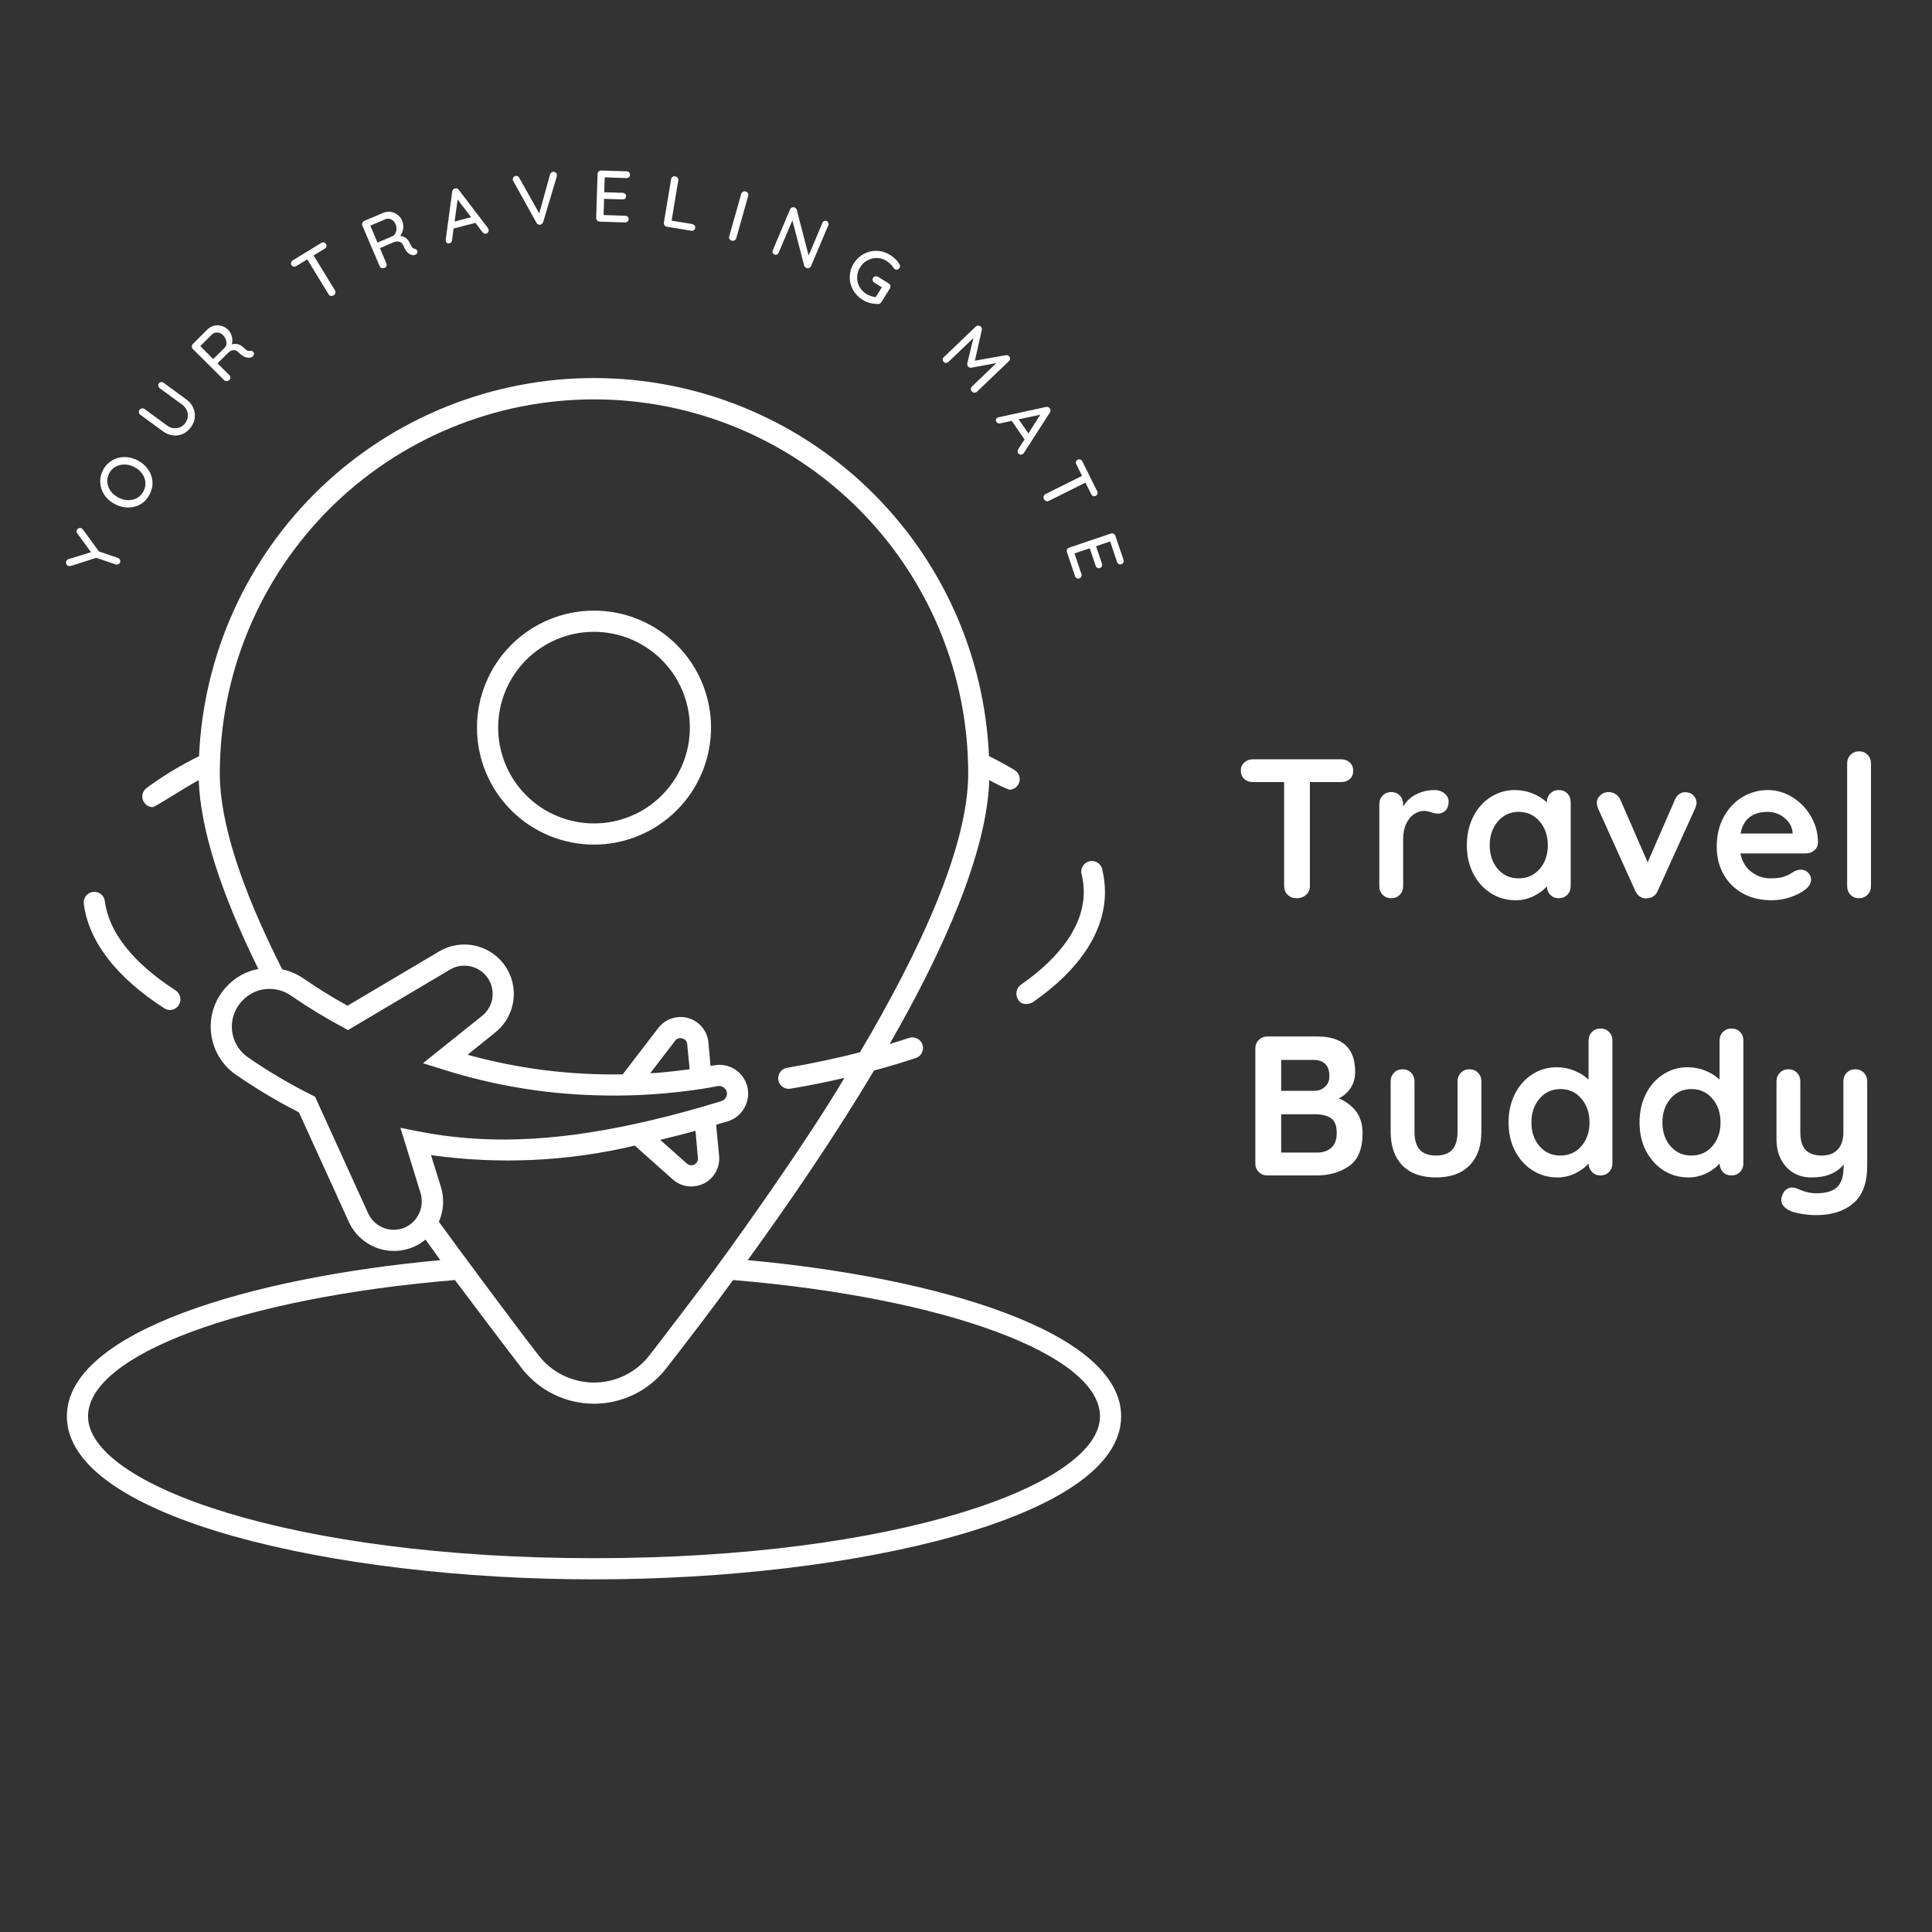 <svg xmlns="http://www.w3.org/2000/svg" xmlns:xlink="http://www.w3.org/1999/xlink" width="500" zoomAndPan="magnify" viewBox="0 0 375 375" height="500" preserveAspectRatio="xMidYMid meet" version="1.0"><rect x="0" y="0" width="375" height="375" fill="#333333" stroke="none"/><defs><g/><clipPath id="1f460f6d63"><path d="M 12.82 73.449 L 217.57 73.449 L 217.57 306.699 L 12.82 306.699 Z M 12.82 73.449 " clip-rule="nonzero"/></clipPath></defs><path fill="#ffffff" d="M 115.297 163.938 C 114.555 163.938 113.812 163.902 113.07 163.828 C 112.328 163.758 111.594 163.648 110.863 163.504 C 110.137 163.355 109.414 163.176 108.703 162.961 C 107.992 162.746 107.289 162.496 106.602 162.211 C 105.914 161.926 105.242 161.609 104.586 161.258 C 103.93 160.906 103.293 160.523 102.676 160.113 C 102.059 159.699 101.461 159.258 100.883 158.785 C 100.309 158.312 99.758 157.812 99.234 157.289 C 98.707 156.762 98.207 156.211 97.734 155.637 C 97.262 155.062 96.82 154.465 96.406 153.848 C 95.992 153.227 95.613 152.59 95.262 151.934 C 94.91 151.277 94.594 150.605 94.309 149.922 C 94.023 149.234 93.773 148.535 93.559 147.82 C 93.34 147.109 93.16 146.391 93.016 145.66 C 92.871 144.93 92.762 144.195 92.688 143.457 C 92.613 142.715 92.578 141.973 92.578 141.23 C 92.578 140.484 92.613 139.746 92.688 139.004 C 92.762 138.266 92.871 137.527 93.016 136.801 C 93.16 136.07 93.34 135.352 93.555 134.637 C 93.773 133.926 94.023 133.227 94.309 132.539 C 94.594 131.852 94.91 131.18 95.262 130.523 C 95.609 129.871 95.992 129.23 96.406 128.613 C 96.82 127.996 97.262 127.398 97.734 126.824 C 98.207 126.25 98.707 125.699 99.23 125.172 C 99.758 124.648 100.309 124.148 100.883 123.676 C 101.457 123.203 102.055 122.762 102.676 122.348 C 103.293 121.934 103.93 121.555 104.586 121.203 C 105.242 120.852 105.914 120.535 106.602 120.25 C 107.289 119.965 107.988 119.715 108.699 119.5 C 109.414 119.285 110.133 119.102 110.863 118.957 C 111.594 118.812 112.328 118.703 113.07 118.629 C 113.809 118.559 114.551 118.52 115.297 118.52 C 116.039 118.52 116.781 118.559 117.523 118.629 C 118.262 118.703 118.996 118.812 119.727 118.957 C 120.457 119.102 121.176 119.281 121.891 119.5 C 122.602 119.715 123.301 119.965 123.988 120.25 C 124.676 120.535 125.348 120.852 126.004 121.203 C 126.66 121.555 127.297 121.934 127.914 122.348 C 128.535 122.762 129.133 123.203 129.707 123.676 C 130.281 124.148 130.832 124.648 131.359 125.172 C 131.883 125.699 132.383 126.25 132.855 126.824 C 133.328 127.398 133.77 127.996 134.184 128.613 C 134.598 129.234 134.98 129.871 135.328 130.527 C 135.68 131.184 135.996 131.852 136.281 132.539 C 136.566 133.227 136.816 133.926 137.035 134.641 C 137.25 135.352 137.43 136.07 137.574 136.801 C 137.719 137.531 137.828 138.266 137.902 139.004 C 137.977 139.746 138.012 140.488 138.012 141.23 C 138.012 141.977 137.973 142.719 137.898 143.457 C 137.828 144.195 137.719 144.93 137.57 145.66 C 137.426 146.391 137.246 147.109 137.027 147.82 C 136.812 148.531 136.562 149.23 136.277 149.918 C 135.992 150.605 135.672 151.273 135.324 151.93 C 134.973 152.586 134.59 153.223 134.176 153.84 C 133.762 154.461 133.32 155.055 132.848 155.629 C 132.375 156.203 131.879 156.754 131.352 157.281 C 130.824 157.805 130.273 158.305 129.699 158.777 C 129.125 159.25 128.527 159.691 127.91 160.105 C 127.293 160.516 126.656 160.898 126 161.25 C 125.344 161.602 124.672 161.918 123.984 162.203 C 123.301 162.488 122.602 162.738 121.887 162.953 C 121.176 163.172 120.457 163.352 119.727 163.496 C 118.996 163.645 118.262 163.754 117.523 163.828 C 116.781 163.898 116.039 163.938 115.297 163.938 Z M 115.297 122.633 C 114.688 122.633 114.078 122.66 113.473 122.723 C 112.867 122.781 112.266 122.871 111.668 122.988 C 111.07 123.109 110.48 123.254 109.895 123.434 C 109.312 123.609 108.738 123.812 108.176 124.047 C 107.613 124.281 107.062 124.539 106.527 124.828 C 105.988 125.113 105.465 125.426 104.961 125.766 C 104.453 126.105 103.965 126.465 103.492 126.852 C 103.023 127.238 102.57 127.648 102.141 128.078 C 101.711 128.508 101.301 128.961 100.914 129.43 C 100.527 129.902 100.164 130.391 99.824 130.898 C 99.488 131.402 99.176 131.926 98.887 132.461 C 98.602 133 98.34 133.551 98.105 134.113 C 97.875 134.676 97.668 135.246 97.492 135.832 C 97.316 136.414 97.168 137.004 97.047 137.602 C 96.93 138.199 96.84 138.801 96.781 139.406 C 96.719 140.012 96.691 140.621 96.691 141.23 C 96.691 141.84 96.719 142.445 96.781 143.051 C 96.84 143.66 96.93 144.262 97.047 144.859 C 97.168 145.457 97.312 146.047 97.492 146.629 C 97.668 147.211 97.871 147.785 98.105 148.348 C 98.34 148.91 98.598 149.461 98.887 149.996 C 99.176 150.535 99.488 151.055 99.824 151.562 C 100.164 152.07 100.527 152.559 100.914 153.027 C 101.301 153.5 101.707 153.949 102.141 154.379 C 102.57 154.812 103.02 155.219 103.492 155.605 C 103.965 155.992 104.453 156.355 104.957 156.695 C 105.465 157.031 105.988 157.344 106.523 157.633 C 107.062 157.918 107.613 158.18 108.176 158.414 C 108.738 158.645 109.312 158.852 109.895 159.027 C 110.477 159.203 111.066 159.352 111.664 159.473 C 112.262 159.59 112.863 159.68 113.473 159.738 C 114.078 159.797 114.688 159.828 115.297 159.828 C 115.906 159.828 116.512 159.797 117.117 159.738 C 117.727 159.68 118.328 159.59 118.926 159.473 C 119.523 159.352 120.113 159.203 120.695 159.027 C 121.277 158.852 121.852 158.645 122.414 158.414 C 122.977 158.18 123.527 157.918 124.066 157.633 C 124.602 157.344 125.125 157.031 125.633 156.695 C 126.137 156.355 126.629 155.992 127.098 155.605 C 127.57 155.219 128.02 154.812 128.449 154.383 C 128.883 153.949 129.289 153.5 129.676 153.027 C 130.062 152.559 130.426 152.07 130.766 151.562 C 131.102 151.055 131.418 150.535 131.703 149.996 C 131.992 149.461 132.25 148.91 132.484 148.348 C 132.719 147.785 132.922 147.211 133.098 146.629 C 133.277 146.047 133.422 145.457 133.543 144.859 C 133.66 144.262 133.75 143.66 133.809 143.055 C 133.871 142.445 133.898 141.84 133.898 141.23 C 133.898 140.621 133.867 140.012 133.809 139.406 C 133.75 138.801 133.66 138.199 133.539 137.602 C 133.418 137.008 133.27 136.418 133.094 135.836 C 132.918 135.25 132.711 134.68 132.477 134.117 C 132.246 133.555 131.984 133.004 131.695 132.469 C 131.41 131.93 131.098 131.41 130.758 130.902 C 130.418 130.398 130.059 129.91 129.672 129.438 C 129.285 128.969 128.875 128.516 128.445 128.086 C 128.016 127.656 127.562 127.246 127.094 126.863 C 126.621 126.477 126.133 126.113 125.629 125.773 C 125.121 125.438 124.598 125.125 124.062 124.836 C 123.523 124.547 122.977 124.289 122.414 124.055 C 121.852 123.82 121.277 123.617 120.695 123.438 C 120.113 123.262 119.523 123.113 118.926 122.996 C 118.328 122.875 117.727 122.785 117.121 122.727 C 116.516 122.664 115.906 122.633 115.297 122.633 Z M 115.297 122.633 " fill-opacity="1" fill-rule="nonzero"/><g clip-path="url(#1f460f6d63)"><path fill="#ffffff" d="M 145.125 244.594 C 153.391 233.207 162.047 220.508 169.652 207.789 C 172.449 207.047 175.141 206.227 177.754 205.363 C 178.012 205.277 178.242 205.145 178.449 204.965 C 178.656 204.785 178.82 204.574 178.941 204.332 C 179.062 204.09 179.133 203.832 179.152 203.559 C 179.172 203.289 179.141 203.023 179.055 202.762 C 178.969 202.504 178.836 202.273 178.66 202.066 C 178.48 201.859 178.27 201.695 178.027 201.574 C 177.781 201.449 177.523 201.379 177.254 201.359 C 176.98 201.34 176.715 201.371 176.457 201.457 C 175.223 201.867 173.949 202.258 172.676 202.648 C 183.488 183.805 191.547 165.289 192.02 151.418 C 193.273 152.129 194.566 152.754 195.906 153.285 C 196.359 153.277 196.77 153.137 197.129 152.855 C 197.492 152.578 197.73 152.219 197.852 151.777 C 197.973 151.34 197.953 150.906 197.785 150.48 C 197.617 150.059 197.34 149.727 196.953 149.484 C 195.391 148.539 193.707 147.637 191.957 146.75 C 191.906 145.531 191.824 144.316 191.711 143.098 C 191.602 141.883 191.461 140.672 191.293 139.465 C 191.125 138.254 190.926 137.051 190.699 135.852 C 190.473 134.652 190.219 133.457 189.934 132.27 C 189.652 131.082 189.34 129.902 189 128.73 C 188.66 127.559 188.293 126.395 187.898 125.242 C 187.5 124.086 187.078 122.941 186.629 121.805 C 186.18 120.672 185.703 119.547 185.199 118.438 C 184.695 117.324 184.164 116.227 183.609 115.141 C 183.051 114.051 182.469 112.98 181.863 111.922 C 181.254 110.863 180.621 109.82 179.965 108.789 C 179.309 107.762 178.625 106.75 177.922 105.754 C 177.215 104.758 176.488 103.777 175.734 102.816 C 174.98 101.855 174.207 100.914 173.41 99.988 C 172.613 99.062 171.793 98.16 170.953 97.273 C 170.113 96.387 169.25 95.523 168.367 94.68 C 167.484 93.836 166.586 93.012 165.664 92.211 C 164.742 91.41 163.801 90.633 162.844 89.875 C 161.887 89.117 160.91 88.387 159.914 87.676 C 158.922 86.965 157.914 86.281 156.887 85.621 C 155.859 84.957 154.82 84.32 153.762 83.711 C 152.707 83.098 151.633 82.512 150.551 81.949 C 149.465 81.391 148.367 80.855 147.258 80.348 C 146.148 79.84 145.027 79.355 143.895 78.902 C 142.758 78.449 141.617 78.02 140.461 77.621 C 139.309 77.219 138.145 76.848 136.977 76.5 C 135.805 76.156 134.625 75.84 133.438 75.551 C 132.25 75.262 131.059 75.004 129.859 74.773 C 128.66 74.539 127.457 74.336 126.25 74.164 C 125.039 73.988 123.828 73.844 122.613 73.727 C 121.395 73.609 120.18 73.523 118.961 73.465 C 117.738 73.406 116.52 73.379 115.297 73.379 C 114.078 73.379 112.855 73.406 111.637 73.465 C 110.414 73.523 109.199 73.613 107.98 73.727 C 106.766 73.844 105.555 73.988 104.344 74.164 C 103.137 74.34 101.934 74.543 100.734 74.773 C 99.535 75.004 98.34 75.266 97.156 75.555 C 95.969 75.844 94.789 76.16 93.617 76.504 C 92.445 76.852 91.285 77.223 90.129 77.625 C 88.977 78.023 87.832 78.453 86.699 78.906 C 85.566 79.363 84.445 79.844 83.336 80.352 C 82.223 80.859 81.125 81.395 80.043 81.957 C 78.957 82.516 77.887 83.105 76.828 83.715 C 75.773 84.328 74.73 84.965 73.703 85.625 C 72.68 86.289 71.668 86.973 70.676 87.684 C 69.684 88.395 68.707 89.129 67.746 89.883 C 66.789 90.641 65.848 91.418 64.926 92.223 C 64.008 93.023 63.105 93.844 62.223 94.691 C 61.34 95.535 60.48 96.398 59.637 97.285 C 58.797 98.172 57.98 99.074 57.18 100 C 56.383 100.926 55.609 101.867 54.855 102.828 C 54.105 103.789 53.375 104.77 52.668 105.766 C 51.965 106.762 51.281 107.773 50.625 108.805 C 49.969 109.832 49.336 110.875 48.727 111.934 C 48.121 112.996 47.539 114.066 46.984 115.152 C 46.426 116.242 45.898 117.34 45.395 118.453 C 44.891 119.566 44.414 120.688 43.965 121.824 C 43.512 122.957 43.09 124.102 42.695 125.258 C 42.301 126.414 41.934 127.578 41.594 128.75 C 41.254 129.922 40.941 131.102 40.66 132.289 C 40.375 133.477 40.121 134.672 39.895 135.871 C 39.668 137.07 39.469 138.273 39.301 139.48 C 39.133 140.691 38.992 141.902 38.883 143.121 C 38.77 144.336 38.688 145.551 38.637 146.773 C 35.055 148.531 31.652 150.594 28.441 152.957 C 28.223 153.121 28.043 153.32 27.902 153.555 C 27.766 153.789 27.676 154.043 27.637 154.312 C 27.598 154.582 27.613 154.848 27.684 155.113 C 27.75 155.375 27.863 155.617 28.027 155.836 C 28.441 156.379 28.988 156.652 29.672 156.656 C 30.105 156.656 35.719 152.957 38.574 151.418 C 38.902 160.848 42.789 173.16 50.148 188.078 C 48.949 188.297 47.816 188.703 46.754 189.297 C 45.691 189.891 44.754 190.645 43.941 191.551 L 43.754 191.738 C 43.488 192.035 43.242 192.348 43.008 192.676 C 42.777 193 42.562 193.336 42.367 193.684 C 42.168 194.031 41.992 194.391 41.832 194.758 C 41.676 195.125 41.535 195.496 41.414 195.879 C 41.297 196.262 41.199 196.648 41.117 197.039 C 41.039 197.43 40.984 197.824 40.945 198.223 C 40.91 198.621 40.895 199.02 40.898 199.422 C 40.902 199.82 40.93 200.219 40.977 200.613 C 41.027 201.012 41.094 201.406 41.184 201.793 C 41.273 202.184 41.383 202.57 41.512 202.945 C 41.641 203.324 41.789 203.695 41.957 204.059 C 42.125 204.418 42.312 204.773 42.52 205.113 C 42.727 205.457 42.949 205.789 43.191 206.109 C 43.43 206.426 43.688 206.73 43.961 207.023 C 44.234 207.316 44.523 207.594 44.824 207.855 C 45.125 208.117 45.441 208.359 45.77 208.59 C 49.691 211.301 53.773 213.742 58.023 215.906 L 67.727 237.215 C 67.988 237.781 68.297 238.312 68.664 238.816 C 69.027 239.32 69.434 239.785 69.887 240.207 C 70.344 240.633 70.832 241.012 71.359 241.34 C 71.887 241.668 72.438 241.945 73.02 242.168 C 73.598 242.391 74.195 242.555 74.809 242.66 C 75.418 242.77 76.035 242.816 76.656 242.805 C 77.277 242.793 77.891 242.719 78.5 242.59 C 79.105 242.457 79.695 242.27 80.266 242.023 C 81.113 241.66 81.887 241.184 82.59 240.586 C 83.535 241.922 84.5 243.258 85.469 244.594 C 48.812 247.941 12.98 258.445 12.98 274.906 C 12.98 294.715 65.012 306.555 115.297 306.555 C 165.582 306.555 217.613 294.715 217.613 274.906 C 217.613 258.445 181.781 247.941 145.125 244.594 Z M 81.645 231.625 C 81.832 232.266 81.898 232.922 81.852 233.586 C 81.805 234.254 81.641 234.891 81.363 235.496 C 81.086 236.105 80.711 236.645 80.238 237.117 C 79.77 237.59 79.23 237.965 78.621 238.242 C 78.297 238.387 77.961 238.496 77.617 238.574 C 77.27 238.648 76.922 238.691 76.566 238.703 C 76.211 238.711 75.859 238.688 75.512 238.625 C 75.16 238.566 74.82 238.477 74.488 238.348 C 74.16 238.223 73.844 238.066 73.543 237.879 C 73.242 237.691 72.961 237.477 72.703 237.238 C 72.441 236.996 72.211 236.73 72 236.445 C 71.793 236.156 71.617 235.852 71.469 235.531 L 61.148 212.863 L 60.488 212.535 C 56.191 210.391 52.066 207.953 48.113 205.219 C 47.262 204.633 46.57 203.895 46.035 203.012 C 45.5 202.125 45.172 201.168 45.051 200.141 C 44.93 199.129 45.016 198.133 45.312 197.156 C 45.609 196.184 46.094 195.305 46.758 194.531 L 46.941 194.348 C 47.621 193.582 48.426 192.988 49.355 192.57 C 50.289 192.152 51.266 191.941 52.285 191.941 C 53.852 191.953 55.277 192.406 56.562 193.301 C 59.773 195.512 63.098 197.539 66.535 199.383 L 67.539 199.938 L 87.34 188.203 C 88.199 187.684 89.129 187.43 90.133 187.441 C 90.703 187.441 91.258 187.523 91.801 187.695 C 92.344 187.867 92.848 188.117 93.312 188.445 C 93.777 188.773 94.18 189.168 94.523 189.621 C 94.867 190.074 95.129 190.57 95.32 191.109 C 95.508 191.645 95.609 192.199 95.621 192.766 C 95.637 193.336 95.566 193.891 95.406 194.438 C 95.25 194.984 95.012 195.496 94.691 195.965 C 94.375 196.438 93.992 196.852 93.547 197.203 L 82.098 206.371 L 85.777 207.52 C 96.16 210.824 106.805 212.527 117.703 212.637 C 119.121 212.656 120.539 212.656 121.957 212.617 C 126.809 212.492 131.633 212.059 136.43 211.32 C 136.43 211.32 138.98 210.891 139.309 210.809 C 139.496 210.777 139.68 210.777 139.867 210.812 C 140.051 210.852 140.223 210.918 140.383 211.016 C 140.543 211.117 140.684 211.242 140.797 211.391 C 140.91 211.539 140.996 211.707 141.051 211.887 C 141.102 212.074 141.113 212.262 141.09 212.457 C 141.066 212.648 141.008 212.828 140.914 212.996 C 140.82 213.168 140.699 213.312 140.551 213.434 C 140.402 213.559 140.234 213.648 140.051 213.707 C 140.051 213.707 137.254 214.57 136.227 214.855 C 131.684 216.172 127.469 217.242 123.375 218.125 C 107.258 221.66 93.836 222.109 81.109 219.582 L 77.719 218.906 Z M 126.215 208.301 L 131.043 202.012 C 131.203 201.793 131.414 201.645 131.672 201.562 C 131.93 201.477 132.184 201.477 132.441 201.559 C 132.711 201.621 132.93 201.758 133.105 201.965 C 133.281 202.176 133.375 202.418 133.387 202.691 L 133.859 207.52 L 133.859 207.539 C 133.719 207.562 128.184 208.301 126.215 208.301 Z M 135.465 224.742 L 135.465 224.762 C 135.492 225.031 135.445 225.281 135.312 225.516 C 135.184 225.754 135 225.93 134.758 226.051 C 134.516 226.168 134.266 226.207 133.996 226.168 C 133.73 226.129 133.5 226.016 133.305 225.832 L 128.145 221.246 C 130.484 220.668 133.285 219.98 134.992 219.48 Z M 85.18 237.133 C 85.73 235.898 86.004 234.602 86.004 233.25 C 86 232.285 85.863 231.34 85.59 230.414 L 83.66 224.207 C 90.25 225.133 96.871 225.441 103.523 225.133 C 110.172 224.82 116.734 223.895 123.211 222.359 L 130.57 228.914 C 131.605 229.828 132.812 230.285 134.191 230.289 C 135.059 230.285 135.883 230.086 136.656 229.695 C 137.141 229.449 137.578 229.137 137.969 228.758 C 138.359 228.379 138.684 227.949 138.945 227.473 C 139.203 226.996 139.387 226.492 139.496 225.961 C 139.605 225.43 139.629 224.891 139.578 224.352 L 139 218.309 L 141.242 217.652 C 142.043 217.406 142.754 217.004 143.375 216.438 C 143.992 215.871 144.461 215.203 144.777 214.426 C 144.867 214.215 144.941 213.996 145.008 213.773 C 145.07 213.555 145.117 213.328 145.152 213.102 C 145.188 212.875 145.211 212.645 145.215 212.414 C 145.223 212.184 145.215 211.957 145.191 211.727 C 145.172 211.496 145.137 211.27 145.086 211.047 C 145.035 210.82 144.973 210.602 144.895 210.383 C 144.816 210.168 144.727 209.957 144.625 209.75 C 144.52 209.543 144.406 209.348 144.277 209.156 C 144.148 208.965 144.012 208.781 143.859 208.605 C 143.711 208.434 143.547 208.27 143.379 208.113 C 143.207 207.961 143.027 207.816 142.84 207.684 C 142.648 207.551 142.453 207.434 142.25 207.324 C 142.047 207.219 141.836 207.121 141.621 207.039 C 141.406 206.961 141.188 206.891 140.965 206.836 C 140.738 206.781 140.516 206.742 140.285 206.715 C 140.055 206.688 139.828 206.676 139.598 206.676 C 139.246 206.676 138.117 206.863 137.91 206.883 L 137.5 202.32 C 137.449 201.777 137.32 201.258 137.109 200.754 C 136.902 200.25 136.625 199.789 136.277 199.371 C 135.93 198.949 135.527 198.59 135.074 198.293 C 134.617 197.992 134.129 197.77 133.605 197.617 C 133.082 197.465 132.547 197.395 132.004 197.402 C 131.461 197.41 130.93 197.5 130.41 197.668 C 129.891 197.836 129.41 198.078 128.965 198.391 C 128.52 198.703 128.129 199.074 127.797 199.504 L 120.867 208.527 C 110.645 208.715 100.605 207.449 90.75 204.727 L 96.117 200.41 C 96.895 199.789 97.559 199.066 98.113 198.242 C 98.664 197.414 99.078 196.523 99.355 195.57 C 99.629 194.613 99.754 193.641 99.727 192.645 C 99.699 191.652 99.52 190.688 99.191 189.746 C 98.863 188.809 98.398 187.941 97.801 187.148 C 97.203 186.355 96.496 185.672 95.688 185.098 C 94.875 184.52 93.996 184.082 93.047 183.781 C 92.102 183.48 91.129 183.332 90.133 183.332 C 88.383 183.336 86.75 183.781 85.242 184.668 L 67.457 195.211 C 64.539 193.605 61.66 191.82 58.906 189.93 C 57.648 189.059 56.27 188.461 54.773 188.141 C 46.715 172.234 42.664 159.453 42.664 150.121 C 42.664 148.934 42.695 147.746 42.754 146.559 C 42.812 145.371 42.898 144.188 43.016 143.004 C 43.133 141.824 43.277 140.645 43.453 139.469 C 43.625 138.293 43.828 137.121 44.062 135.957 C 44.293 134.793 44.555 133.633 44.844 132.48 C 45.133 131.328 45.449 130.184 45.793 129.047 C 46.137 127.91 46.512 126.781 46.91 125.66 C 47.312 124.543 47.738 123.434 48.195 122.336 C 48.648 121.238 49.133 120.152 49.641 119.078 C 50.148 118.004 50.684 116.945 51.242 115.895 C 51.801 114.848 52.387 113.816 53 112.797 C 53.609 111.777 54.246 110.773 54.906 109.785 C 55.566 108.797 56.25 107.824 56.961 106.871 C 57.668 105.918 58.398 104.98 59.152 104.062 C 59.906 103.145 60.684 102.242 61.48 101.363 C 62.277 100.484 63.098 99.621 63.938 98.781 C 64.781 97.941 65.641 97.121 66.52 96.324 C 67.402 95.527 68.301 94.75 69.219 93.996 C 70.141 93.242 71.074 92.512 72.031 91.805 C 72.984 91.098 73.957 90.414 74.945 89.754 C 75.934 89.094 76.938 88.457 77.957 87.848 C 78.977 87.234 80.012 86.648 81.059 86.09 C 82.105 85.531 83.168 84.996 84.242 84.488 C 85.316 83.98 86.402 83.5 87.504 83.043 C 88.602 82.59 89.711 82.16 90.828 81.762 C 91.949 81.359 93.074 80.988 94.215 80.645 C 95.352 80.297 96.496 79.98 97.648 79.691 C 98.801 79.402 99.961 79.145 101.129 78.91 C 102.293 78.68 103.465 78.477 104.641 78.301 C 105.816 78.129 106.996 77.984 108.18 77.867 C 109.359 77.75 110.547 77.664 111.734 77.605 C 112.922 77.547 114.109 77.516 115.297 77.516 C 116.484 77.516 117.672 77.547 118.859 77.605 C 120.047 77.664 121.234 77.75 122.418 77.867 C 123.598 77.984 124.777 78.129 125.953 78.301 C 127.129 78.477 128.301 78.68 129.469 78.91 C 130.633 79.145 131.793 79.402 132.945 79.691 C 134.098 79.98 135.242 80.297 136.383 80.645 C 137.52 80.988 138.648 81.359 139.766 81.762 C 140.887 82.16 141.992 82.59 143.094 83.043 C 144.191 83.496 145.277 83.98 146.352 84.488 C 147.426 84.996 148.488 85.531 149.535 86.09 C 150.582 86.648 151.617 87.234 152.637 87.848 C 153.656 88.457 154.66 89.094 155.648 89.754 C 156.637 90.414 157.609 91.098 158.562 91.805 C 159.52 92.512 160.457 93.242 161.375 93.996 C 162.293 94.75 163.191 95.527 164.074 96.324 C 164.953 97.121 165.816 97.941 166.656 98.781 C 167.496 99.621 168.316 100.484 169.113 101.363 C 169.91 102.242 170.688 103.145 171.441 104.062 C 172.195 104.98 172.926 105.918 173.637 106.871 C 174.344 107.824 175.027 108.797 175.688 109.785 C 176.348 110.773 176.984 111.777 177.594 112.797 C 178.207 113.816 178.793 114.848 179.352 115.895 C 179.914 116.945 180.445 118.004 180.957 119.078 C 181.465 120.152 181.945 121.238 182.398 122.336 C 182.855 123.434 183.281 124.543 183.684 125.66 C 184.082 126.781 184.457 127.91 184.801 129.047 C 185.145 130.184 185.465 131.328 185.75 132.48 C 186.039 133.633 186.301 134.793 186.531 135.957 C 186.766 137.121 186.969 138.293 187.141 139.469 C 187.316 140.645 187.461 141.824 187.578 143.004 C 187.695 144.188 187.781 145.371 187.84 146.559 C 187.898 147.746 187.93 148.934 187.93 150.121 C 187.93 164.242 178.699 184.34 166.918 204.254 C 162.438 205.402 157.734 206.402 152.816 207.254 C 152.555 207.289 152.309 207.371 152.082 207.504 C 151.852 207.633 151.656 207.801 151.492 208.008 C 151.328 208.211 151.207 208.441 151.129 208.691 C 151.055 208.945 151.027 209.203 151.051 209.465 C 151.07 209.727 151.141 209.973 151.262 210.211 C 151.379 210.445 151.535 210.648 151.73 210.824 C 151.93 211 152.152 211.133 152.398 211.223 C 152.645 211.312 152.902 211.352 153.164 211.344 C 153.277 211.34 153.387 211.324 153.492 211.301 C 157.07 210.707 160.547 210.008 163.918 209.207 C 155.809 222.836 140.719 243.879 136.348 249.586 C 135.57 250.602 128.004 260.602 126.027 263.109 C 125.711 263.516 125.371 263.902 125.012 264.273 C 124.648 264.641 124.27 264.984 123.867 265.312 C 123.469 265.637 123.051 265.938 122.617 266.215 C 122.18 266.492 121.73 266.742 121.27 266.969 C 120.805 267.195 120.332 267.395 119.844 267.566 C 119.359 267.738 118.863 267.883 118.363 268 C 117.859 268.117 117.352 268.203 116.84 268.262 C 116.328 268.32 115.812 268.352 115.297 268.352 C 114.781 268.352 114.266 268.32 113.754 268.262 C 113.242 268.203 112.734 268.117 112.234 268 C 111.73 267.883 111.234 267.738 110.75 267.566 C 110.266 267.395 109.789 267.195 109.324 266.969 C 108.863 266.742 108.414 266.492 107.977 266.215 C 107.543 265.938 107.125 265.637 106.727 265.312 C 106.324 264.984 105.945 264.641 105.582 264.273 C 105.223 263.902 104.883 263.516 104.566 263.109 C 99.941 257.191 86.824 239.457 85.18 237.133 Z M 115.297 302.445 C 56.562 302.445 17.09 288.203 17.09 274.906 C 17.09 262.965 46.961 251.891 88.285 248.457 L 88.305 248.457 C 89.352 249.895 99.613 263.457 101.316 265.637 C 101.73 266.168 102.172 266.672 102.645 267.152 C 103.113 267.629 103.609 268.082 104.133 268.504 C 104.652 268.926 105.199 269.32 105.766 269.68 C 106.332 270.039 106.914 270.367 107.52 270.664 C 108.121 270.957 108.742 271.219 109.375 271.441 C 110.008 271.664 110.652 271.855 111.305 272.004 C 111.961 272.156 112.621 272.27 113.289 272.348 C 113.957 272.422 114.625 272.461 115.297 272.461 C 115.969 272.461 116.637 272.422 117.305 272.348 C 117.973 272.27 118.633 272.156 119.289 272.004 C 119.941 271.855 120.586 271.664 121.219 271.441 C 121.852 271.219 122.473 270.957 123.074 270.664 C 123.68 270.367 124.266 270.039 124.832 269.68 C 125.398 269.32 125.941 268.926 126.461 268.504 C 126.984 268.082 127.48 267.629 127.949 267.152 C 128.422 266.672 128.863 266.168 129.277 265.637 C 133.738 259.926 138.117 254.172 142.289 248.457 L 142.309 248.457 C 183.633 251.891 213.504 262.965 213.504 274.906 C 213.504 288.203 174.031 302.445 115.297 302.445 Z M 115.297 302.445 " fill-opacity="1" fill-rule="nonzero"/></g><path fill="#ffffff" d="M 34.094 192.242 C 25.859 186.938 21.102 180.938 20.348 174.898 C 20.312 174.629 20.227 174.375 20.094 174.137 C 19.957 173.902 19.781 173.699 19.566 173.531 C 19.352 173.363 19.113 173.246 18.852 173.172 C 18.586 173.102 18.32 173.082 18.051 173.117 C 17.781 173.148 17.527 173.234 17.289 173.367 C 17.051 173.504 16.852 173.68 16.684 173.895 C 16.516 174.109 16.395 174.348 16.324 174.609 C 16.25 174.871 16.23 175.141 16.266 175.41 C 17.18 182.699 22.574 189.715 31.867 195.695 C 32.094 195.852 32.344 195.953 32.613 196.004 C 32.883 196.059 33.152 196.055 33.418 195.996 C 33.688 195.938 33.934 195.828 34.16 195.668 C 34.383 195.512 34.566 195.316 34.711 195.082 C 34.852 194.852 34.945 194.602 34.992 194.336 C 35.039 194.066 35.031 193.801 34.973 193.535 C 34.918 193.27 34.812 193.027 34.66 192.805 C 34.508 192.578 34.32 192.391 34.094 192.242 Z M 34.094 192.242 " fill-opacity="1" fill-rule="nonzero"/><path fill="#ffffff" d="M 213.922 168.672 C 213.855 168.41 213.742 168.168 213.578 167.949 C 213.418 167.73 213.219 167.551 212.984 167.41 C 212.75 167.27 212.5 167.18 212.23 167.141 C 211.961 167.102 211.695 167.113 211.43 167.18 C 211.168 167.246 210.926 167.359 210.707 167.52 C 210.488 167.684 210.309 167.879 210.164 168.113 C 210.023 168.344 209.934 168.598 209.895 168.867 C 209.852 169.133 209.863 169.402 209.93 169.664 C 210.215 170.805 210.359 171.961 210.359 173.137 C 210.359 179.367 206.129 185.598 198.129 191.152 C 197.914 191.316 197.734 191.512 197.594 191.742 C 197.453 191.969 197.359 192.219 197.312 192.484 C 197.266 192.75 197.266 193.012 197.32 193.277 C 197.371 193.543 197.469 193.789 197.617 194.016 C 198.375 195.383 200.121 194.777 200.477 194.527 C 209.633 188.168 214.473 180.77 214.473 173.137 C 214.469 171.625 214.285 170.141 213.922 168.672 Z M 213.922 168.672 " fill-opacity="1" fill-rule="nonzero"/><g fill="#ffffff" fill-opacity="1"><g transform="translate(21.98, 113.068)"><g><path d="M -6.234 -10.562 C -6.086 -10.508 -5.969 -10.414 -5.875 -10.281 L -2.781 -6.031 L 0.891 -4.781 C 1.078 -4.719 1.211 -4.602 1.297 -4.438 C 1.379 -4.281 1.395 -4.117 1.344 -3.953 C 1.281 -3.773 1.164 -3.641 1 -3.547 C 0.832 -3.461 0.656 -3.453 0.469 -3.516 L -3.297 -4.797 L -8.156 -3.234 C -8.363 -3.172 -8.551 -3.164 -8.719 -3.219 C -8.895 -3.27 -9.02 -3.391 -9.094 -3.578 C -9.176 -3.773 -9.188 -3.961 -9.125 -4.141 C -9.051 -4.336 -8.895 -4.473 -8.656 -4.547 L -4.312 -5.891 L -6.953 -9.5 C -7.117 -9.707 -7.16 -9.922 -7.078 -10.141 C -7.023 -10.305 -6.914 -10.43 -6.75 -10.516 C -6.582 -10.598 -6.41 -10.613 -6.234 -10.562 Z M -6.234 -10.562 "/></g></g></g><g fill="#ffffff" fill-opacity="1"><g transform="translate(26.464, 100.681)"><g><path d="M 0.25 -11.328 C 1.094 -10.891 1.766 -10.312 2.266 -9.594 C 2.773 -8.875 3.062 -8.086 3.125 -7.234 C 3.195 -6.391 3.02 -5.562 2.594 -4.75 C 2.176 -3.926 1.602 -3.289 0.875 -2.844 C 0.145 -2.406 -0.656 -2.18 -1.531 -2.172 C -2.414 -2.16 -3.281 -2.375 -4.125 -2.812 C -4.977 -3.25 -5.656 -3.828 -6.156 -4.547 C -6.656 -5.266 -6.938 -6.051 -7 -6.906 C -7.07 -7.758 -6.898 -8.598 -6.484 -9.422 C -6.055 -10.234 -5.477 -10.859 -4.75 -11.297 C -4.02 -11.734 -3.219 -11.957 -2.344 -11.969 C -1.469 -11.977 -0.602 -11.766 0.25 -11.328 Z M -0.406 -10.031 C -1.031 -10.352 -1.66 -10.516 -2.297 -10.516 C -2.941 -10.523 -3.523 -10.379 -4.047 -10.078 C -4.578 -9.785 -4.988 -9.359 -5.281 -8.797 C -5.57 -8.223 -5.688 -7.633 -5.625 -7.031 C -5.57 -6.438 -5.359 -5.879 -4.984 -5.359 C -4.609 -4.848 -4.102 -4.426 -3.469 -4.094 C -2.832 -3.77 -2.191 -3.602 -1.547 -3.594 C -0.91 -3.594 -0.332 -3.742 0.188 -4.047 C 0.707 -4.348 1.113 -4.785 1.406 -5.359 C 1.695 -5.922 1.812 -6.5 1.75 -7.094 C 1.695 -7.695 1.484 -8.254 1.109 -8.766 C 0.734 -9.285 0.227 -9.707 -0.406 -10.031 Z M -0.406 -10.031 "/></g></g></g><g fill="#ffffff" fill-opacity="1"><g transform="translate(34.006, 86.916)"><g><path d="M -3.172 -12.5 C -3.055 -12.656 -2.91 -12.738 -2.734 -12.75 C -2.555 -12.77 -2.391 -12.723 -2.234 -12.609 L 2.156 -9.391 C 2.758 -8.953 3.203 -8.422 3.484 -7.797 C 3.766 -7.18 3.867 -6.539 3.797 -5.875 C 3.734 -5.207 3.484 -4.582 3.047 -4 C 2.609 -3.395 2.082 -2.957 1.469 -2.688 C 0.852 -2.414 0.207 -2.32 -0.469 -2.406 C -1.145 -2.5 -1.785 -2.766 -2.391 -3.203 L -6.781 -6.422 C -6.938 -6.535 -7.023 -6.68 -7.047 -6.859 C -7.066 -7.047 -7.016 -7.227 -6.891 -7.406 C -6.785 -7.539 -6.641 -7.617 -6.453 -7.641 C -6.266 -7.672 -6.098 -7.633 -5.953 -7.531 L -1.562 -4.312 C -1.164 -4.02 -0.738 -3.852 -0.281 -3.812 C 0.164 -3.77 0.582 -3.832 0.969 -4 C 1.363 -4.176 1.691 -4.441 1.953 -4.797 C 2.223 -5.16 2.383 -5.562 2.438 -6 C 2.5 -6.445 2.438 -6.875 2.25 -7.281 C 2.07 -7.695 1.785 -8.051 1.391 -8.344 L -3 -11.562 C -3.156 -11.676 -3.25 -11.816 -3.281 -11.984 C -3.32 -12.16 -3.285 -12.332 -3.172 -12.5 Z M -3.172 -12.5 "/></g></g></g><g fill="#ffffff" fill-opacity="1"><g transform="translate(43.154, 75.09)"><g><path d="M 5.359 -7 C 5.473 -7.008 5.586 -7 5.703 -6.969 C 5.816 -6.938 5.91 -6.883 5.984 -6.812 C 6.117 -6.676 6.172 -6.523 6.141 -6.359 C 6.117 -6.203 6.047 -6.062 5.922 -5.938 C 5.797 -5.812 5.664 -5.734 5.531 -5.703 C 5.219 -5.617 4.867 -5.641 4.484 -5.766 C 4.098 -5.891 3.656 -6.195 3.156 -6.688 C 2.832 -7.02 2.488 -7.164 2.125 -7.125 C 1.758 -7.094 1.414 -6.91 1.094 -6.578 L -0.938 -4.562 L 1.328 -2.312 C 1.473 -2.164 1.551 -2.004 1.562 -1.828 C 1.57 -1.66 1.516 -1.516 1.391 -1.391 C 1.234 -1.234 1.051 -1.145 0.844 -1.125 C 0.645 -1.113 0.477 -1.176 0.344 -1.312 L -5.719 -7.344 C -5.852 -7.488 -5.922 -7.656 -5.922 -7.844 C -5.922 -8.031 -5.852 -8.188 -5.719 -8.312 L -2.906 -11.141 C -2.539 -11.504 -2.117 -11.742 -1.641 -11.859 C -1.172 -11.984 -0.691 -11.977 -0.203 -11.844 C 0.285 -11.719 0.723 -11.469 1.109 -11.094 C 1.484 -10.719 1.734 -10.266 1.859 -9.734 C 1.992 -9.211 1.984 -8.711 1.828 -8.234 C 2.203 -8.359 2.57 -8.379 2.938 -8.297 C 3.312 -8.211 3.66 -8.031 3.984 -7.75 C 4.379 -7.383 4.66 -7.148 4.828 -7.047 C 5.004 -6.953 5.18 -6.938 5.359 -7 Z M 0.531 -7.672 C 0.688 -7.859 0.773 -8.082 0.797 -8.344 C 0.828 -8.613 0.785 -8.898 0.672 -9.203 C 0.555 -9.516 0.375 -9.797 0.125 -10.047 C -0.195 -10.367 -0.566 -10.535 -0.984 -10.547 C -1.398 -10.566 -1.75 -10.438 -2.031 -10.156 L -4.281 -7.906 L -1.766 -5.391 Z M 0.531 -7.672 "/></g></g></g><g fill="#ffffff" fill-opacity="1"><g transform="translate(53.851, 65.033)"><g/></g></g><g fill="#ffffff" fill-opacity="1"><g transform="translate(61.026, 59.597)"><g><path d="M 1.328 -12.438 C 1.492 -12.539 1.66 -12.57 1.828 -12.531 C 2.004 -12.5 2.145 -12.398 2.25 -12.234 C 2.352 -12.066 2.379 -11.898 2.328 -11.734 C 2.273 -11.566 2.164 -11.43 2 -11.328 L -0.156 -10.016 L 3.984 -3.25 C 4.086 -3.07 4.113 -2.891 4.062 -2.703 C 4.008 -2.523 3.895 -2.379 3.719 -2.266 C 3.539 -2.16 3.359 -2.125 3.172 -2.156 C 2.992 -2.195 2.852 -2.305 2.75 -2.484 L -1.391 -9.25 L -3.531 -7.953 C -3.695 -7.848 -3.863 -7.812 -4.031 -7.844 C -4.207 -7.883 -4.348 -7.988 -4.453 -8.156 C -4.547 -8.312 -4.566 -8.473 -4.516 -8.641 C -4.473 -8.816 -4.367 -8.957 -4.203 -9.062 Z M 1.328 -12.438 "/></g></g></g><g fill="#ffffff" fill-opacity="1"><g transform="translate(72.879, 52.741)"><g><path d="M 7.578 -4.469 C 7.691 -4.445 7.797 -4.398 7.891 -4.328 C 7.992 -4.254 8.062 -4.172 8.094 -4.078 C 8.176 -3.898 8.176 -3.738 8.094 -3.594 C 8.008 -3.457 7.883 -3.359 7.719 -3.297 C 7.551 -3.223 7.395 -3.191 7.25 -3.203 C 6.926 -3.254 6.609 -3.41 6.297 -3.672 C 5.992 -3.93 5.707 -4.379 5.438 -5.016 C 5.25 -5.453 4.984 -5.719 4.641 -5.812 C 4.297 -5.914 3.91 -5.879 3.484 -5.703 L 0.859 -4.578 L 2.109 -1.641 C 2.191 -1.453 2.203 -1.273 2.141 -1.109 C 2.086 -0.953 1.977 -0.836 1.812 -0.766 C 1.613 -0.68 1.414 -0.664 1.219 -0.719 C 1.02 -0.781 0.883 -0.898 0.812 -1.078 L -2.547 -8.953 C -2.617 -9.129 -2.617 -9.305 -2.547 -9.484 C -2.473 -9.66 -2.352 -9.785 -2.188 -9.859 L 1.484 -11.422 C 1.953 -11.617 2.43 -11.688 2.922 -11.625 C 3.41 -11.562 3.859 -11.375 4.266 -11.062 C 4.672 -10.758 4.977 -10.359 5.188 -9.859 C 5.395 -9.367 5.457 -8.859 5.375 -8.328 C 5.301 -7.797 5.102 -7.336 4.781 -6.953 C 5.176 -6.922 5.531 -6.797 5.844 -6.578 C 6.164 -6.367 6.41 -6.07 6.578 -5.688 C 6.828 -5.219 7.008 -4.898 7.125 -4.734 C 7.238 -4.578 7.391 -4.488 7.578 -4.469 Z M 3.359 -6.922 C 3.566 -7.035 3.734 -7.207 3.859 -7.438 C 3.992 -7.676 4.066 -7.957 4.078 -8.281 C 4.086 -8.602 4.023 -8.926 3.891 -9.25 C 3.703 -9.676 3.414 -9.977 3.031 -10.156 C 2.656 -10.332 2.285 -10.344 1.922 -10.188 L -1 -8.938 L 0.391 -5.656 Z M 3.359 -6.922 "/></g></g></g><g fill="#ffffff" fill-opacity="1"><g transform="translate(86.431, 47.375)"><g><path d="M 8.297 -3.078 C 8.336 -3.004 8.367 -2.926 8.391 -2.844 C 8.441 -2.656 8.422 -2.484 8.328 -2.328 C 8.234 -2.172 8.109 -2.07 7.953 -2.031 C 7.816 -2 7.688 -2.008 7.562 -2.062 C 7.445 -2.125 7.332 -2.207 7.219 -2.312 L 5.844 -4.125 L 1.609 -3.016 L 1.312 -0.75 C 1.301 -0.613 1.254 -0.488 1.172 -0.375 C 1.086 -0.27 0.977 -0.203 0.844 -0.172 C 0.656 -0.117 0.492 -0.129 0.359 -0.203 C 0.234 -0.273 0.145 -0.398 0.094 -0.578 C 0.082 -0.617 0.078 -0.695 0.078 -0.812 L 1.344 -10.203 C 1.383 -10.367 1.445 -10.504 1.531 -10.609 C 1.625 -10.711 1.742 -10.773 1.891 -10.797 C 2.035 -10.836 2.172 -10.832 2.297 -10.781 C 2.422 -10.738 2.523 -10.656 2.609 -10.531 Z M 1.812 -4.375 L 5.016 -5.219 L 2.391 -8.641 Z M 1.812 -4.375 "/></g></g></g><g fill="#ffffff" fill-opacity="1"><g transform="translate(100.097, 44.148)"><g><path d="M 7.25 -10.797 C 7.438 -10.816 7.602 -10.77 7.75 -10.656 C 7.895 -10.551 7.977 -10.41 8 -10.234 C 8.008 -10.141 8.004 -10.035 7.984 -9.922 L 5.328 -1.031 C 5.266 -0.883 5.176 -0.766 5.062 -0.672 C 4.957 -0.586 4.836 -0.535 4.703 -0.516 C 4.578 -0.516 4.453 -0.547 4.328 -0.609 C 4.211 -0.672 4.117 -0.758 4.047 -0.875 L -0.469 -9 C -0.52 -9.051 -0.551 -9.141 -0.562 -9.266 C -0.582 -9.461 -0.531 -9.629 -0.406 -9.766 C -0.281 -9.91 -0.129 -9.992 0.047 -10.016 C 0.316 -10.047 0.531 -9.914 0.688 -9.625 L 4.578 -2.719 L 6.672 -10.312 C 6.723 -10.438 6.797 -10.547 6.891 -10.641 C 6.992 -10.734 7.113 -10.785 7.25 -10.797 Z M 7.25 -10.797 "/></g></g></g><g fill="#ffffff" fill-opacity="1"><g transform="translate(114.533, 42.956)"><g><path d="M 6.828 -1.078 C 7.023 -1.078 7.188 -1.008 7.312 -0.875 C 7.438 -0.738 7.492 -0.582 7.484 -0.406 C 7.484 -0.219 7.414 -0.066 7.281 0.047 C 7.145 0.16 6.977 0.219 6.781 0.219 L 1.859 0.062 C 1.672 0.051 1.508 -0.02 1.375 -0.156 C 1.25 -0.289 1.188 -0.457 1.188 -0.656 L 1.453 -9.203 C 1.461 -9.398 1.535 -9.562 1.672 -9.688 C 1.816 -9.812 1.984 -9.867 2.172 -9.859 L 7.094 -9.703 C 7.289 -9.703 7.453 -9.633 7.578 -9.5 C 7.703 -9.375 7.758 -9.211 7.75 -9.016 C 7.75 -8.828 7.68 -8.676 7.547 -8.562 C 7.41 -8.445 7.242 -8.391 7.047 -8.391 L 2.844 -8.531 L 2.75 -5.641 L 6.328 -5.531 C 6.523 -5.52 6.688 -5.453 6.812 -5.328 C 6.938 -5.203 6.992 -5.047 6.984 -4.859 C 6.984 -4.66 6.914 -4.504 6.781 -4.391 C 6.656 -4.285 6.492 -4.238 6.297 -4.25 L 2.719 -4.359 L 2.625 -1.219 Z M 6.828 -1.078 "/></g></g></g><g fill="#ffffff" fill-opacity="1"><g transform="translate(127.59, 43.705)"><g><path d="M 6.766 -0.219 C 6.961 -0.176 7.113 -0.086 7.219 0.047 C 7.332 0.191 7.375 0.363 7.344 0.562 C 7.312 0.738 7.219 0.879 7.062 0.984 C 6.914 1.086 6.742 1.117 6.547 1.078 L 1.828 0.297 C 1.641 0.266 1.488 0.172 1.375 0.016 C 1.27 -0.129 1.234 -0.297 1.266 -0.484 L 2.672 -8.922 C 2.703 -9.117 2.797 -9.27 2.953 -9.375 C 3.109 -9.477 3.285 -9.508 3.484 -9.469 C 3.672 -9.438 3.82 -9.348 3.938 -9.203 C 4.051 -9.055 4.094 -8.883 4.062 -8.688 L 2.766 -0.875 Z M 6.766 -0.219 "/></g></g></g><g fill="#ffffff" fill-opacity="1"><g transform="translate(140.231, 46.2)"><g><path d="M 2.672 0.047 C 2.617 0.234 2.504 0.367 2.328 0.453 C 2.16 0.547 1.984 0.566 1.797 0.516 C 1.598 0.453 1.453 0.336 1.359 0.172 C 1.273 0.016 1.258 -0.156 1.312 -0.344 L 3.641 -8.578 C 3.691 -8.766 3.801 -8.898 3.969 -8.984 C 4.133 -9.078 4.316 -9.094 4.516 -9.031 C 4.703 -8.977 4.844 -8.867 4.938 -8.703 C 5.031 -8.547 5.051 -8.375 5 -8.188 Z M 2.672 0.047 "/></g></g></g><g fill="#ffffff" fill-opacity="1"><g transform="translate(148.672, 48.698)"><g><path d="M 11.781 -5.797 C 11.938 -5.723 12.047 -5.609 12.109 -5.453 C 12.172 -5.305 12.172 -5.148 12.109 -4.984 L 8.75 2.938 C 8.676 3.125 8.551 3.254 8.375 3.328 C 8.195 3.398 8.02 3.395 7.844 3.312 C 7.75 3.27 7.66 3.211 7.578 3.141 C 7.492 3.078 7.445 3.004 7.438 2.922 L 5.125 -5.922 L 2.469 0.359 C 2.395 0.523 2.281 0.641 2.125 0.703 C 1.977 0.766 1.816 0.758 1.641 0.688 C 1.473 0.625 1.359 0.516 1.297 0.359 C 1.242 0.203 1.254 0.039 1.328 -0.125 L 4.672 -8.047 C 4.754 -8.234 4.879 -8.359 5.047 -8.422 C 5.211 -8.492 5.383 -8.492 5.562 -8.422 C 5.664 -8.379 5.754 -8.316 5.828 -8.234 C 5.91 -8.16 5.961 -8.07 5.984 -7.969 L 8.281 0.891 L 10.969 -5.453 C 11.031 -5.617 11.133 -5.734 11.281 -5.797 C 11.438 -5.867 11.602 -5.867 11.781 -5.797 Z M 11.781 -5.797 "/></g></g></g><g fill="#ffffff" fill-opacity="1"><g transform="translate(162.588, 55.016)"><g><path d="M 9.938 0.016 C 10.102 0.117 10.203 0.258 10.234 0.438 C 10.273 0.613 10.25 0.781 10.156 0.938 L 8.469 3.656 C 8.344 3.863 8.141 3.973 7.859 3.984 C 7.348 3.992 6.828 3.93 6.297 3.797 C 5.773 3.66 5.281 3.445 4.812 3.156 C 4.008 2.656 3.391 2.004 2.953 1.203 C 2.523 0.398 2.32 -0.445 2.344 -1.344 C 2.375 -2.25 2.633 -3.098 3.125 -3.891 C 3.613 -4.68 4.254 -5.289 5.047 -5.719 C 5.848 -6.156 6.703 -6.359 7.609 -6.328 C 8.523 -6.297 9.383 -6.031 10.188 -5.531 C 10.594 -5.281 10.953 -4.992 11.266 -4.672 C 11.578 -4.359 11.832 -4.02 12.031 -3.656 C 12.094 -3.551 12.117 -3.441 12.109 -3.328 C 12.109 -3.211 12.078 -3.109 12.016 -3.016 C 11.922 -2.859 11.785 -2.754 11.609 -2.703 C 11.43 -2.648 11.266 -2.672 11.109 -2.766 C 10.984 -2.836 10.895 -2.93 10.844 -3.047 C 10.477 -3.598 10.023 -4.039 9.484 -4.375 C 8.91 -4.738 8.297 -4.926 7.641 -4.938 C 6.984 -4.945 6.363 -4.797 5.781 -4.484 C 5.195 -4.18 4.723 -3.734 4.359 -3.141 C 3.992 -2.547 3.801 -1.914 3.781 -1.25 C 3.758 -0.594 3.898 0.02 4.203 0.594 C 4.516 1.176 4.957 1.648 5.531 2.016 C 5.801 2.18 6.102 2.32 6.438 2.438 C 6.781 2.562 7.094 2.641 7.375 2.672 L 8.578 0.75 L 7.125 -0.156 C 6.969 -0.25 6.859 -0.383 6.797 -0.562 C 6.742 -0.738 6.77 -0.91 6.875 -1.078 C 6.977 -1.242 7.125 -1.344 7.312 -1.375 C 7.5 -1.414 7.672 -1.391 7.828 -1.297 Z M 9.938 0.016 "/></g></g></g><g fill="#ffffff" fill-opacity="1"><g transform="translate(174.983, 63.263)"><g/></g></g><g fill="#ffffff" fill-opacity="1"><g transform="translate(181.911, 68.921)"><g><path d="M 13.953 0.219 C 14.078 0.352 14.133 0.516 14.125 0.703 C 14.125 0.891 14.055 1.047 13.922 1.172 L 7.734 7.094 C 7.586 7.227 7.422 7.297 7.234 7.297 C 7.055 7.297 6.895 7.223 6.75 7.078 C 6.613 6.922 6.539 6.75 6.531 6.562 C 6.531 6.375 6.609 6.211 6.766 6.078 L 11.5 1.547 L 6.594 2.453 C 6.488 2.453 6.379 2.438 6.266 2.406 C 6.16 2.375 6.07 2.316 6 2.234 C 5.938 2.172 5.891 2.082 5.859 1.969 C 5.836 1.863 5.828 1.758 5.828 1.656 L 7.031 -3.312 L 2.203 1.312 C 2.047 1.445 1.879 1.516 1.703 1.516 C 1.535 1.523 1.383 1.457 1.25 1.312 C 1.125 1.176 1.062 1.02 1.062 0.844 C 1.07 0.664 1.156 0.508 1.312 0.375 L 7.5 -5.547 C 7.633 -5.672 7.797 -5.727 7.984 -5.719 C 8.18 -5.719 8.348 -5.645 8.484 -5.5 C 8.566 -5.414 8.617 -5.316 8.641 -5.203 C 8.672 -5.098 8.676 -4.988 8.656 -4.875 L 7.312 1.094 L 13.328 0.016 C 13.586 -0.016 13.797 0.051 13.953 0.219 Z M 13.953 0.219 "/></g></g></g><g fill="#ffffff" fill-opacity="1"><g transform="translate(192.987, 81.207)"><g><path d="M 5.734 6.734 C 5.672 6.805 5.602 6.867 5.531 6.922 C 5.375 7.023 5.207 7.062 5.031 7.031 C 4.863 7 4.734 6.914 4.641 6.781 C 4.566 6.664 4.531 6.539 4.531 6.406 C 4.539 6.27 4.578 6.133 4.641 6 L 5.875 4.094 L 3.391 0.484 L 1.156 0.969 C 1.02 1.008 0.891 1.008 0.766 0.969 C 0.641 0.926 0.535 0.848 0.453 0.734 C 0.348 0.578 0.305 0.422 0.328 0.266 C 0.348 0.117 0.43 0 0.578 -0.094 C 0.609 -0.125 0.676 -0.16 0.781 -0.203 L 10.047 -2.219 C 10.211 -2.25 10.359 -2.238 10.484 -2.188 C 10.609 -2.133 10.711 -2.039 10.797 -1.906 C 10.879 -1.789 10.922 -1.664 10.922 -1.531 C 10.922 -1.395 10.879 -1.266 10.797 -1.141 Z M 4.734 0.188 L 6.625 2.922 L 8.938 -0.719 Z M 4.734 0.188 "/></g></g></g><g fill="#ffffff" fill-opacity="1"><g transform="translate(200.686, 92.971)"><g><path d="M 12.281 2.375 C 12.363 2.551 12.379 2.723 12.328 2.891 C 12.273 3.055 12.16 3.188 11.984 3.281 C 11.805 3.363 11.641 3.375 11.484 3.312 C 11.328 3.25 11.207 3.129 11.125 2.953 L 10 0.703 L 2.891 4.25 C 2.711 4.344 2.535 4.352 2.359 4.281 C 2.18 4.207 2.047 4.082 1.953 3.906 C 1.859 3.719 1.836 3.531 1.891 3.344 C 1.941 3.164 2.055 3.031 2.234 2.938 L 9.344 -0.609 L 8.234 -2.844 C 8.141 -3.02 8.113 -3.191 8.156 -3.359 C 8.207 -3.523 8.32 -3.656 8.5 -3.75 C 8.664 -3.832 8.832 -3.844 9 -3.781 C 9.164 -3.719 9.297 -3.598 9.391 -3.422 Z M 12.281 2.375 "/></g></g></g><g fill="#ffffff" fill-opacity="1"><g transform="translate(206.493, 105.405)"><g><path d="M 3.406 6 C 3.469 6.188 3.457 6.363 3.375 6.531 C 3.289 6.695 3.164 6.812 3 6.875 C 2.82 6.938 2.656 6.922 2.5 6.828 C 2.344 6.742 2.234 6.609 2.172 6.422 L 0.594 1.766 C 0.531 1.586 0.539 1.41 0.625 1.234 C 0.707 1.066 0.844 0.953 1.031 0.891 L 9.125 -1.844 C 9.312 -1.906 9.488 -1.891 9.656 -1.797 C 9.82 -1.711 9.938 -1.582 10 -1.406 L 11.578 3.25 C 11.641 3.438 11.629 3.609 11.547 3.766 C 11.473 3.93 11.344 4.047 11.156 4.109 C 10.977 4.172 10.812 4.16 10.656 4.078 C 10.5 3.992 10.391 3.859 10.328 3.672 L 8.984 -0.312 L 6.25 0.609 L 7.391 4 C 7.453 4.188 7.445 4.359 7.375 4.516 C 7.301 4.672 7.176 4.781 7 4.844 C 6.812 4.906 6.641 4.895 6.484 4.812 C 6.336 4.727 6.234 4.594 6.172 4.406 L 5.031 1.016 L 2.062 2.016 Z M 3.406 6 "/></g></g></g><g fill="#ffffff" fill-opacity="1"><g transform="translate(239.686, 174.348)"><g><path d="M 20.609 -26.969 C 21.305 -26.969 21.875 -26.758 22.312 -26.344 C 22.75 -25.938 22.969 -25.398 22.969 -24.734 C 22.969 -24.066 22.75 -23.535 22.312 -23.141 C 21.875 -22.742 21.305 -22.547 20.609 -22.547 L 14.562 -22.547 L 14.562 -2.344 C 14.562 -1.676 14.316 -1.117 13.828 -0.672 C 13.336 -0.223 12.734 0 12.016 0 C 11.297 0 10.707 -0.223 10.25 -0.672 C 9.789 -1.117 9.562 -1.676 9.562 -2.344 L 9.562 -22.547 L 3.5 -22.547 C 2.812 -22.547 2.25 -22.75 1.812 -23.156 C 1.375 -23.57 1.156 -24.113 1.156 -24.781 C 1.156 -25.414 1.379 -25.938 1.828 -26.344 C 2.273 -26.758 2.832 -26.969 3.5 -26.969 Z M 20.609 -26.969 "/></g></g></g><g fill="#ffffff" fill-opacity="1"><g transform="translate(265.226, 174.348)"><g><path d="M 13.219 -21 C 13.988 -21 14.633 -20.781 15.156 -20.344 C 15.688 -19.906 15.953 -19.391 15.953 -18.797 C 15.953 -18.004 15.742 -17.41 15.328 -17.016 C 14.922 -16.617 14.438 -16.422 13.875 -16.422 C 13.488 -16.422 13.051 -16.508 12.562 -16.688 C 12.488 -16.707 12.316 -16.754 12.047 -16.828 C 11.773 -16.91 11.484 -16.953 11.172 -16.953 C 10.504 -16.953 9.863 -16.742 9.25 -16.328 C 8.633 -15.922 8.125 -15.301 7.719 -14.469 C 7.32 -13.633 7.125 -12.641 7.125 -11.484 L 7.125 -2.344 C 7.125 -1.676 6.906 -1.117 6.469 -0.672 C 6.031 -0.223 5.477 0 4.812 0 C 4.145 0 3.594 -0.223 3.156 -0.672 C 2.719 -1.117 2.5 -1.676 2.5 -2.344 L 2.5 -18.266 C 2.5 -18.93 2.719 -19.488 3.156 -19.938 C 3.594 -20.383 4.145 -20.609 4.812 -20.609 C 5.477 -20.609 6.031 -20.383 6.469 -19.938 C 6.906 -19.488 7.125 -18.93 7.125 -18.266 L 7.125 -17.766 C 7.719 -18.816 8.566 -19.617 9.672 -20.172 C 10.773 -20.723 11.957 -21 13.219 -21 Z M 13.219 -21 "/></g></g></g><g fill="#ffffff" fill-opacity="1"><g transform="translate(283.37, 174.348)"><g><path d="M 19.188 -21 C 19.852 -21 20.406 -20.781 20.844 -20.344 C 21.281 -19.906 21.5 -19.344 21.5 -18.656 L 21.5 -2.344 C 21.5 -1.676 21.281 -1.117 20.844 -0.672 C 20.406 -0.223 19.852 0 19.188 0 C 18.52 0 17.973 -0.219 17.547 -0.656 C 17.129 -1.094 16.906 -1.645 16.875 -2.312 C 16.227 -1.562 15.359 -0.922 14.266 -0.391 C 13.18 0.129 12.035 0.391 10.828 0.391 C 9.055 0.391 7.453 -0.062 6.016 -0.969 C 4.578 -1.883 3.438 -3.148 2.594 -4.766 C 1.758 -6.391 1.344 -8.227 1.344 -10.281 C 1.344 -12.344 1.754 -14.188 2.578 -15.812 C 3.398 -17.445 4.523 -18.719 5.953 -19.625 C 7.379 -20.539 8.953 -21 10.672 -21 C 11.898 -21 13.055 -20.773 14.141 -20.328 C 15.223 -19.879 16.133 -19.305 16.875 -18.609 L 16.875 -18.656 C 16.875 -19.32 17.094 -19.879 17.531 -20.328 C 17.969 -20.773 18.52 -21 19.188 -21 Z M 11.406 -3.859 C 13.07 -3.859 14.43 -4.469 15.484 -5.688 C 16.535 -6.906 17.062 -8.438 17.062 -10.281 C 17.062 -12.133 16.535 -13.676 15.484 -14.906 C 14.43 -16.145 13.07 -16.766 11.406 -16.766 C 9.758 -16.766 8.41 -16.145 7.359 -14.906 C 6.305 -13.676 5.781 -12.133 5.781 -10.281 C 5.781 -8.438 6.301 -6.906 7.344 -5.688 C 8.383 -4.469 9.738 -3.859 11.406 -3.859 Z M 11.406 -3.859 "/></g></g></g><g fill="#ffffff" fill-opacity="1"><g transform="translate(308.795, 174.348)"><g><path d="M 18.344 -20.578 C 18.957 -20.578 19.469 -20.375 19.875 -19.969 C 20.289 -19.57 20.5 -19.082 20.5 -18.5 C 20.5 -18.188 20.395 -17.801 20.188 -17.344 L 12.984 -1.469 C 12.805 -1.031 12.539 -0.68 12.188 -0.422 C 11.844 -0.16 11.453 -0.02 11.016 0 L 10.672 0.031 C 10.234 0.031 9.828 -0.098 9.453 -0.359 C 9.086 -0.629 8.801 -1 8.594 -1.469 L 1.422 -17.344 C 1.242 -17.75 1.156 -18.16 1.156 -18.578 C 1.156 -19.086 1.375 -19.551 1.812 -19.969 C 2.25 -20.395 2.785 -20.609 3.422 -20.609 C 3.91 -20.609 4.359 -20.477 4.766 -20.219 C 5.18 -19.969 5.492 -19.613 5.703 -19.156 L 11.016 -6.969 L 16.297 -19.109 C 16.504 -19.598 16.785 -19.969 17.141 -20.219 C 17.504 -20.477 17.906 -20.598 18.344 -20.578 Z M 18.344 -20.578 "/></g></g></g><g fill="#ffffff" fill-opacity="1"><g transform="translate(331.87, 174.348)"><g><path d="M 21 -10.781 C 20.977 -10.164 20.734 -9.664 20.266 -9.281 C 19.805 -8.895 19.27 -8.703 18.656 -8.703 L 5.938 -8.703 C 6.238 -7.191 6.941 -6.004 8.047 -5.141 C 9.148 -4.285 10.398 -3.859 11.797 -3.859 C 12.848 -3.859 13.664 -3.953 14.25 -4.141 C 14.844 -4.336 15.312 -4.547 15.656 -4.766 C 16.008 -4.984 16.25 -5.129 16.375 -5.203 C 16.832 -5.43 17.27 -5.547 17.688 -5.547 C 18.227 -5.547 18.691 -5.352 19.078 -4.969 C 19.461 -4.582 19.656 -4.133 19.656 -3.625 C 19.656 -2.926 19.297 -2.297 18.578 -1.734 C 17.859 -1.141 16.895 -0.633 15.688 -0.219 C 14.477 0.188 13.254 0.391 12.016 0.391 C 9.859 0.391 7.977 -0.055 6.375 -0.953 C 4.77 -1.859 3.531 -3.098 2.656 -4.672 C 1.781 -6.254 1.344 -8.035 1.344 -10.016 C 1.344 -12.223 1.805 -14.16 2.734 -15.828 C 3.66 -17.504 4.879 -18.785 6.391 -19.672 C 7.91 -20.555 9.531 -21 11.25 -21 C 12.945 -21 14.547 -20.535 16.047 -19.609 C 17.547 -18.68 18.742 -17.438 19.641 -15.875 C 20.547 -14.312 21 -12.613 21 -10.781 Z M 11.25 -16.766 C 8.27 -16.766 6.508 -15.363 5.969 -12.562 L 16.062 -12.562 L 16.062 -12.828 C 15.957 -13.91 15.43 -14.836 14.484 -15.609 C 13.535 -16.379 12.457 -16.766 11.25 -16.766 Z M 11.25 -16.766 "/></g></g></g><g fill="#ffffff" fill-opacity="1"><g transform="translate(355.639, 174.348)"><g><path d="M 7.516 -2.344 C 7.516 -1.676 7.289 -1.117 6.844 -0.672 C 6.395 -0.223 5.832 0 5.156 0 C 4.52 0 3.984 -0.223 3.547 -0.672 C 3.109 -1.117 2.891 -1.676 2.891 -2.344 L 2.891 -26.156 C 2.891 -26.832 3.113 -27.395 3.562 -27.844 C 4.008 -28.289 4.566 -28.516 5.234 -28.516 C 5.879 -28.516 6.422 -28.289 6.859 -27.844 C 7.297 -27.395 7.516 -26.832 7.516 -26.156 Z M 7.516 -2.344 "/></g></g></g><g fill="#ffffff" fill-opacity="1"><g transform="translate(240.769, 228.151)"><g><path d="M 19.078 -14.953 C 20.43 -14.41 21.539 -13.586 22.406 -12.484 C 23.27 -11.379 23.703 -9.953 23.703 -8.203 C 23.703 -5.148 22.828 -3.02 21.078 -1.812 C 19.328 -0.602 17.242 0 14.828 0 L 5.234 0 C 4.566 0 4.008 -0.223 3.562 -0.672 C 3.113 -1.117 2.891 -1.676 2.891 -2.344 L 2.891 -24.625 C 2.891 -25.289 3.113 -25.848 3.562 -26.297 C 4.008 -26.742 4.566 -26.969 5.234 -26.969 L 14.953 -26.969 C 19.828 -26.969 22.266 -24.68 22.266 -20.109 C 22.266 -18.953 21.988 -17.93 21.438 -17.047 C 20.883 -16.16 20.098 -15.461 19.078 -14.953 Z M 17.266 -19.266 C 17.266 -20.316 17 -21.102 16.469 -21.625 C 15.945 -22.156 15.207 -22.422 14.25 -22.422 L 7.906 -22.422 L 7.906 -16.422 L 14.375 -16.422 C 15.145 -16.422 15.816 -16.676 16.391 -17.188 C 16.973 -17.695 17.266 -18.391 17.266 -19.266 Z M 14.828 -4.438 C 16.035 -4.438 16.977 -4.754 17.656 -5.391 C 18.344 -6.035 18.688 -6.973 18.688 -8.203 C 18.688 -9.723 18.285 -10.711 17.484 -11.172 C 16.691 -11.641 15.719 -11.875 14.562 -11.875 L 7.906 -11.875 L 7.906 -4.438 Z M 14.828 -4.438 "/></g></g></g><g fill="#ffffff" fill-opacity="1"><g transform="translate(267.427, 228.151)"><g><path d="M 17.797 -20.609 C 18.461 -20.609 19.016 -20.383 19.453 -19.938 C 19.891 -19.488 20.109 -18.93 20.109 -18.266 L 20.109 -8.484 C 20.109 -5.703 19.344 -3.523 17.812 -1.953 C 16.289 -0.391 14.117 0.391 11.297 0.391 C 8.461 0.391 6.285 -0.391 4.766 -1.953 C 3.254 -3.523 2.5 -5.703 2.5 -8.484 L 2.5 -18.266 C 2.5 -18.93 2.719 -19.488 3.156 -19.938 C 3.594 -20.383 4.145 -20.609 4.812 -20.609 C 5.477 -20.609 6.031 -20.383 6.469 -19.938 C 6.906 -19.488 7.125 -18.93 7.125 -18.266 L 7.125 -8.484 C 7.125 -6.91 7.469 -5.742 8.156 -4.984 C 8.852 -4.234 9.898 -3.859 11.297 -3.859 C 12.703 -3.859 13.75 -4.234 14.438 -4.984 C 15.133 -5.742 15.484 -6.91 15.484 -8.484 L 15.484 -18.266 C 15.484 -18.93 15.703 -19.488 16.141 -19.938 C 16.578 -20.383 17.129 -20.609 17.797 -20.609 Z M 17.797 -20.609 "/></g></g></g><g fill="#ffffff" fill-opacity="1"><g transform="translate(291.465, 228.151)"><g><path d="M 19.188 -28.516 C 19.852 -28.516 20.406 -28.297 20.844 -27.859 C 21.281 -27.422 21.5 -26.852 21.5 -26.156 L 21.5 -2.344 C 21.5 -1.676 21.281 -1.117 20.844 -0.672 C 20.406 -0.223 19.852 0 19.188 0 C 18.52 0 17.973 -0.219 17.547 -0.656 C 17.129 -1.094 16.906 -1.645 16.875 -2.312 C 16.227 -1.562 15.359 -0.922 14.266 -0.391 C 13.18 0.129 12.035 0.391 10.828 0.391 C 9.055 0.391 7.453 -0.062 6.016 -0.969 C 4.578 -1.883 3.438 -3.148 2.594 -4.766 C 1.758 -6.391 1.344 -8.227 1.344 -10.281 C 1.344 -12.344 1.754 -14.188 2.578 -15.812 C 3.398 -17.445 4.523 -18.719 5.953 -19.625 C 7.379 -20.539 8.953 -21 10.672 -21 C 11.898 -21 13.055 -20.773 14.141 -20.328 C 15.223 -19.879 16.133 -19.305 16.875 -18.609 L 16.875 -26.156 C 16.875 -26.832 17.094 -27.395 17.531 -27.844 C 17.969 -28.289 18.52 -28.516 19.188 -28.516 Z M 11.406 -3.859 C 13.07 -3.859 14.43 -4.469 15.484 -5.688 C 16.535 -6.906 17.062 -8.438 17.062 -10.281 C 17.062 -12.133 16.535 -13.676 15.484 -14.906 C 14.43 -16.145 13.07 -16.766 11.406 -16.766 C 9.758 -16.766 8.41 -16.145 7.359 -14.906 C 6.305 -13.676 5.781 -12.133 5.781 -10.281 C 5.781 -8.438 6.301 -6.906 7.344 -5.688 C 8.383 -4.469 9.738 -3.859 11.406 -3.859 Z M 11.406 -3.859 "/></g></g></g><g fill="#ffffff" fill-opacity="1"><g transform="translate(316.89, 228.151)"><g><path d="M 19.188 -28.516 C 19.852 -28.516 20.406 -28.297 20.844 -27.859 C 21.281 -27.422 21.5 -26.852 21.5 -26.156 L 21.5 -2.344 C 21.5 -1.676 21.281 -1.117 20.844 -0.672 C 20.406 -0.223 19.852 0 19.188 0 C 18.52 0 17.973 -0.219 17.547 -0.656 C 17.129 -1.094 16.906 -1.645 16.875 -2.312 C 16.227 -1.562 15.359 -0.922 14.266 -0.391 C 13.18 0.129 12.035 0.391 10.828 0.391 C 9.055 0.391 7.453 -0.062 6.016 -0.969 C 4.578 -1.883 3.438 -3.148 2.594 -4.766 C 1.758 -6.391 1.344 -8.227 1.344 -10.281 C 1.344 -12.344 1.754 -14.188 2.578 -15.812 C 3.398 -17.445 4.523 -18.719 5.953 -19.625 C 7.379 -20.539 8.953 -21 10.672 -21 C 11.898 -21 13.055 -20.773 14.141 -20.328 C 15.223 -19.879 16.133 -19.305 16.875 -18.609 L 16.875 -26.156 C 16.875 -26.832 17.094 -27.395 17.531 -27.844 C 17.969 -28.289 18.52 -28.516 19.188 -28.516 Z M 11.406 -3.859 C 13.07 -3.859 14.43 -4.469 15.484 -5.688 C 16.535 -6.906 17.062 -8.438 17.062 -10.281 C 17.062 -12.133 16.535 -13.676 15.484 -14.906 C 14.43 -16.145 13.07 -16.766 11.406 -16.766 C 9.758 -16.766 8.41 -16.145 7.359 -14.906 C 6.305 -13.676 5.781 -12.133 5.781 -10.281 C 5.781 -8.438 6.301 -6.906 7.344 -5.688 C 8.383 -4.469 9.738 -3.859 11.406 -3.859 Z M 11.406 -3.859 "/></g></g></g><g fill="#ffffff" fill-opacity="1"><g transform="translate(342.315, 228.151)"><g><path d="M 17.797 -20.609 C 18.461 -20.609 19.016 -20.383 19.453 -19.938 C 19.891 -19.488 20.109 -18.93 20.109 -18.266 L 20.109 -1.891 C 20.109 1.453 19.207 3.883 17.406 5.406 C 15.613 6.938 13.211 7.703 10.203 7.703 C 9.336 7.703 8.445 7.629 7.531 7.484 C 6.625 7.348 5.883 7.164 5.312 6.938 C 4.051 6.395 3.422 5.648 3.422 4.703 C 3.422 4.523 3.461 4.316 3.547 4.078 C 3.703 3.516 3.961 3.082 4.328 2.781 C 4.703 2.488 5.109 2.344 5.547 2.344 C 5.805 2.344 6.051 2.383 6.281 2.469 C 6.457 2.539 6.77 2.664 7.219 2.844 C 7.676 3.031 8.156 3.18 8.656 3.297 C 9.156 3.41 9.672 3.469 10.203 3.469 C 12.035 3.469 13.379 3.078 14.234 2.297 C 15.098 1.516 15.531 0.172 15.531 -1.734 L 15.531 -2.125 C 14.195 -0.445 12.113 0.391 9.281 0.391 C 7.945 0.391 6.766 0.078 5.734 -0.547 C 4.711 -1.18 3.914 -2.055 3.344 -3.172 C 2.781 -4.297 2.5 -5.578 2.5 -7.016 L 2.5 -18.266 C 2.5 -18.93 2.719 -19.488 3.156 -19.938 C 3.594 -20.383 4.145 -20.609 4.812 -20.609 C 5.477 -20.609 6.031 -20.383 6.469 -19.938 C 6.906 -19.488 7.125 -18.93 7.125 -18.266 L 7.125 -8.406 C 7.125 -6.781 7.477 -5.613 8.188 -4.906 C 8.895 -4.207 9.93 -3.859 11.297 -3.859 C 12.629 -3.859 13.66 -4.25 14.391 -5.031 C 15.117 -5.812 15.484 -6.938 15.484 -8.406 L 15.484 -18.266 C 15.484 -18.93 15.703 -19.488 16.141 -19.938 C 16.578 -20.383 17.129 -20.609 17.797 -20.609 Z M 17.797 -20.609 "/></g></g></g></svg>